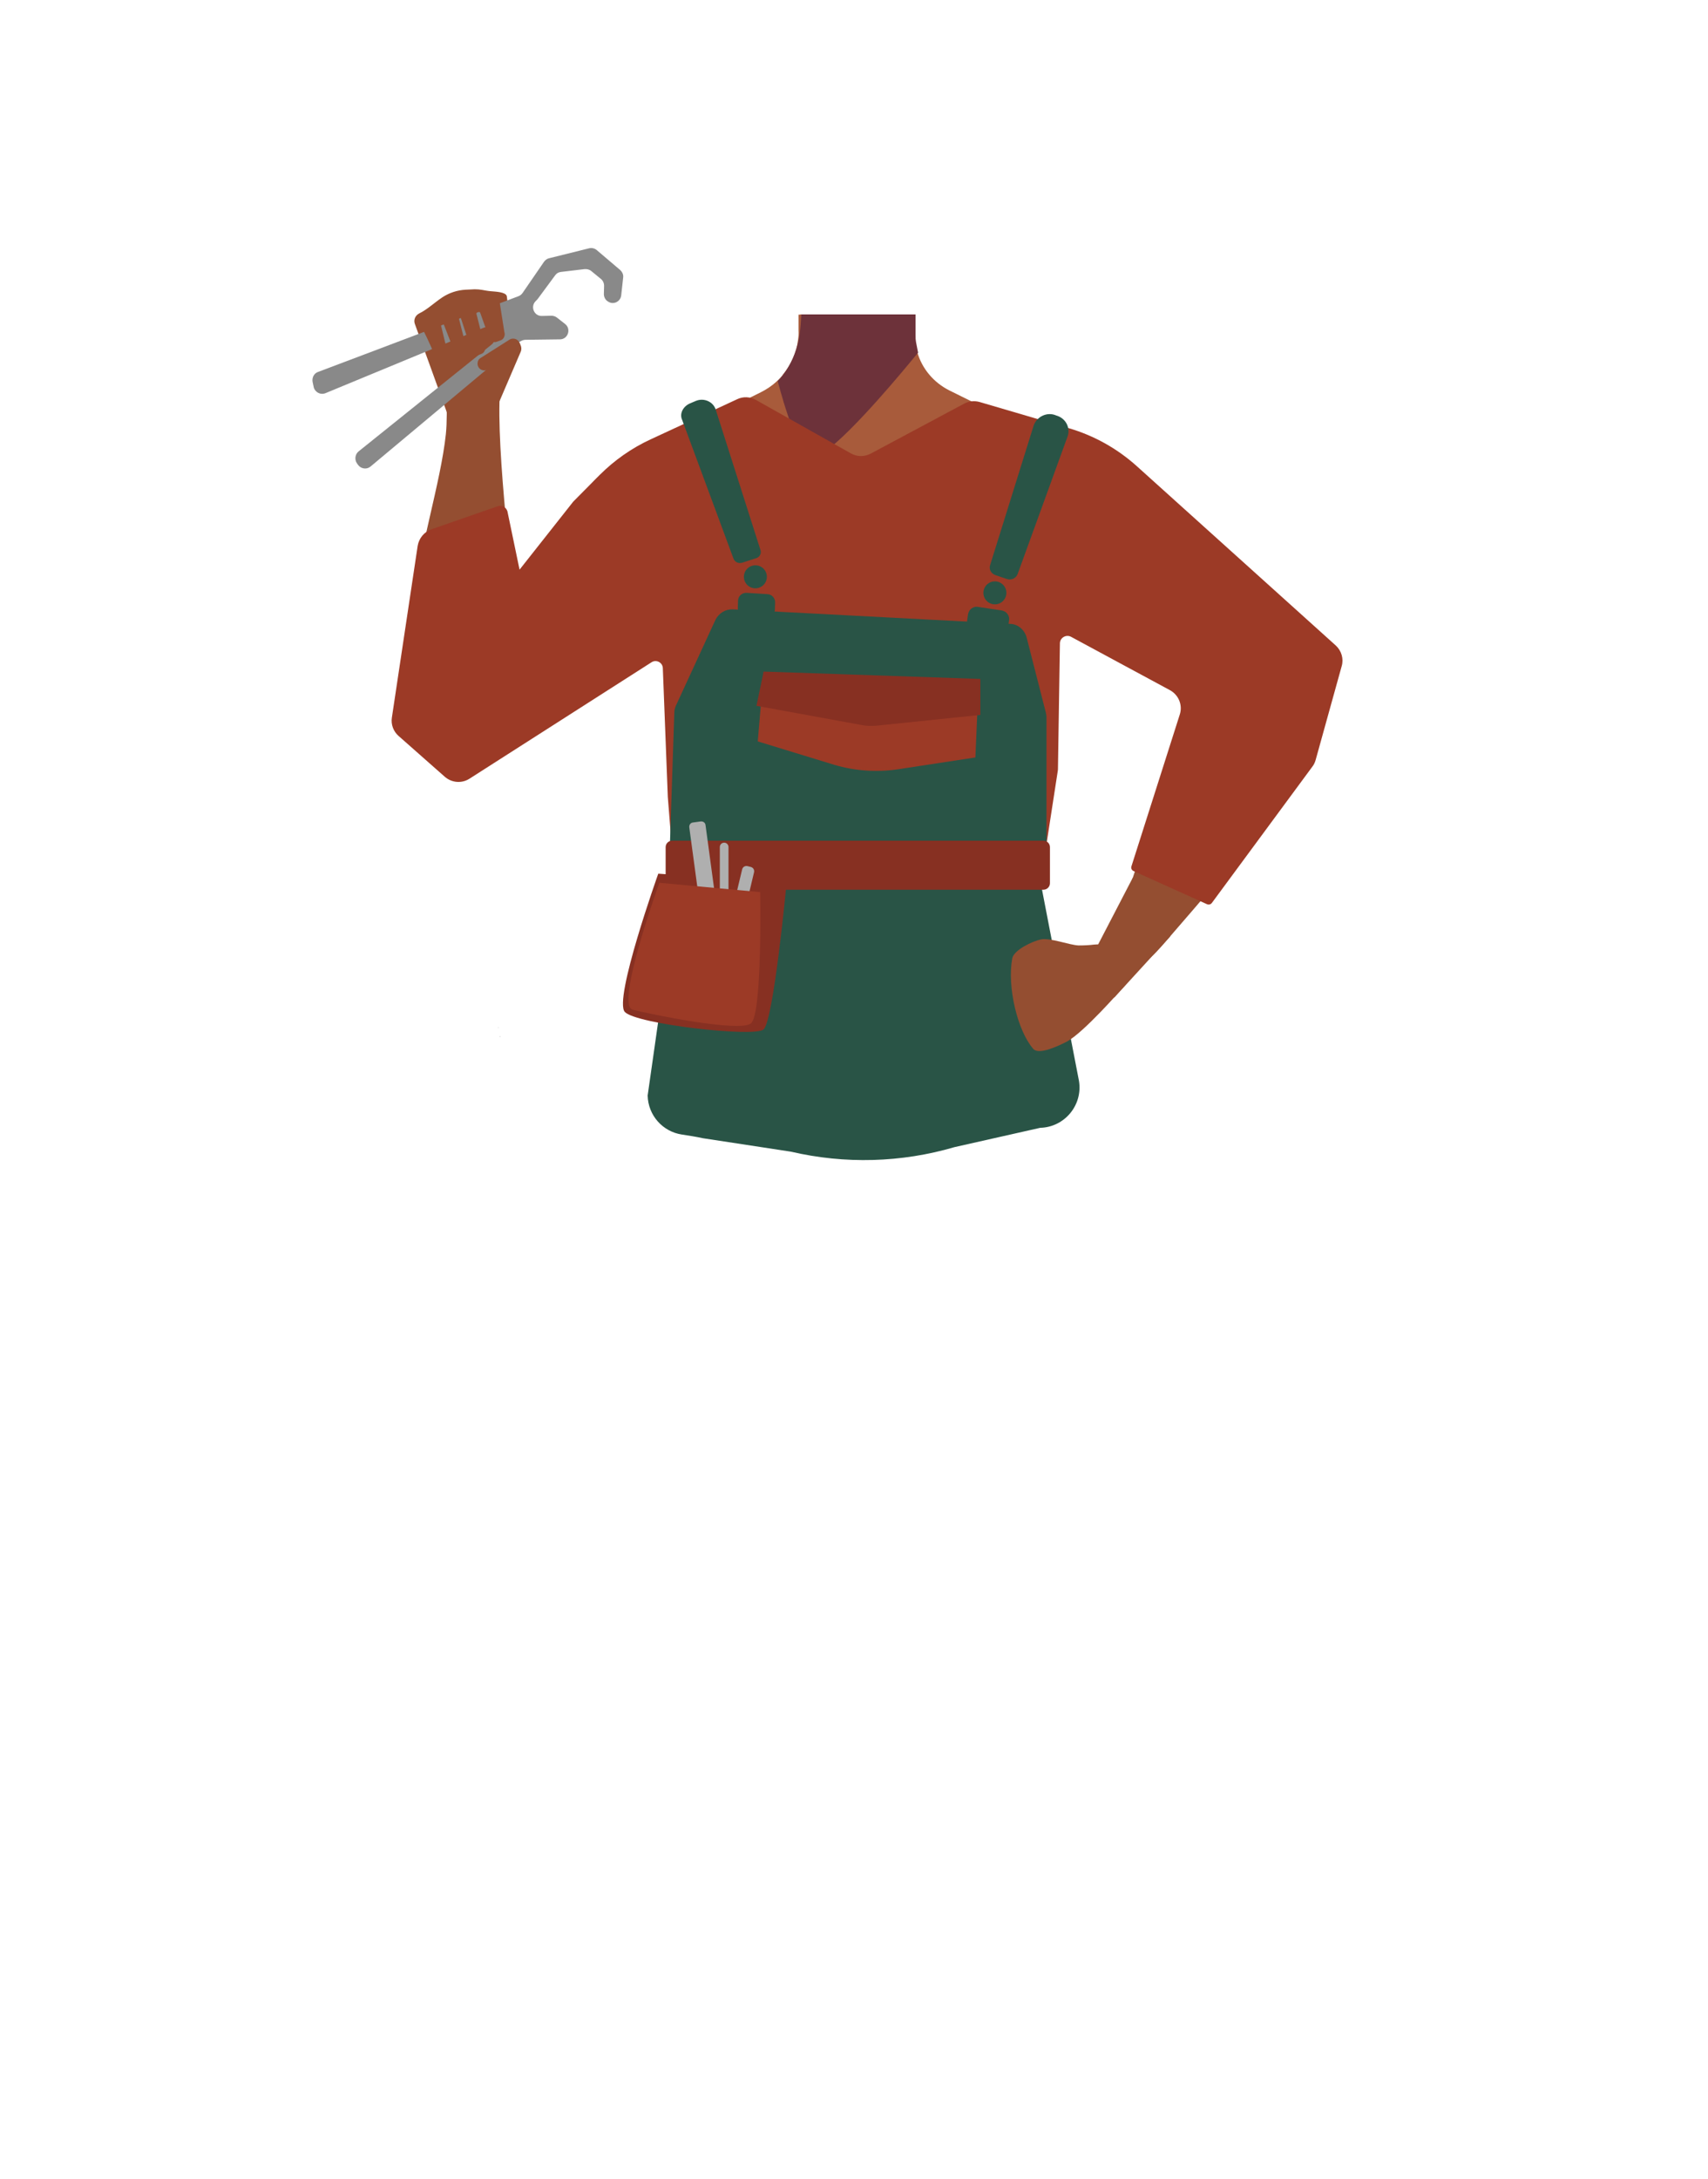 <?xml version="1.0" encoding="utf-8"?>
<!-- Generator: Adobe Illustrator 26.0.2, SVG Export Plug-In . SVG Version: 6.00 Build 0)  -->
<svg version="1.1" id="Calque_1" xmlns="http://www.w3.org/2000/svg" xmlns:xlink="http://www.w3.org/1999/xlink" x="0px" y="0px"
	 viewBox="0 0 788 1005" style="enable-background:new 0 0 788 1005;" xml:space="preserve">
<style type="text/css">
	.st0{fill:#944E31;}
	.st1{fill:#A85B3B;}
	.st2{fill:#6D323A;}
	.st3{fill:none;stroke:#000000;stroke-width:3;stroke-miterlimit:10;}
	.st4{fill:#473415;}
	.st5{fill:#472E1D;}
	.st6{fill:#9C3A26;}
	.st7{fill:#295446;}
	.st8{fill:#873022;}
	.st9{fill:#AFAFAF;}
	.st10{fill:#898989;}
</style>
<g>
	<path class="st0" d="M206.6,191.4c-3.2-9-12-33.2-15.2-42c-0.7-1.9,0.2-3.9,1.9-4.8c3.9-1.9,6.9-4.9,10.8-7.5
		c3.2-2.1,6.9-3.3,10.7-3.5c1.5-0.1,3-0.1,4.2-0.2c1.2,0,2.4,0.1,3.5,0.3s2.7,0.5,4,0.6c2,0.2,6.7,0.3,7.3,2.2l1,7.7
		c0,0.8,0.2,4.2,0.6,4.9l4.6,9.7c0.6,1.1,0.7,2.4,0.2,3.5l-10.9,25.4c-0.5,1.1-1.4,1.9-2.6,2.2l-15.5,3.9
		C209.2,194.3,207.2,193.2,206.6,191.4z"/>
	<polygon points="229.9,473.9 230,473.8 229.9,473.8 	"/>
	<polygon points="230,473.8 230.1,473.9 230.1,473.8 	"/>
	<polygon points="229.9,473.9 230,473.8 229.9,473.8 	"/>
	<polygon points="230,473.8 230.1,473.9 230.1,473.8 	"/>
	<path class="st1" d="M515.5,238.1c-0.6,38.4-26.2,33.2-36.9,42.3c-12.6,10.8-8.3,50-17.2,64c-2.5,3.8-11.4,10.1-15.8,9.1
		c-12.5-2.9-24-30.7-34.8-37.7c-6.3-4.1-23.6-3.6-30.2,0c-11.2,6.2-22.3,34.9-34.8,37.7c-4.4,1-13.4-5.2-15.8-9.1
		c-8.9-14-4.6-53.2-17.2-64c-10.6-9.1-36.2-3.9-36.9-42.3c-0.4-26.6,35-37.3,35-37.3l40.1-19.9c2.6-1.3,5-2.9,7.1-4.8
		c0.8-0.7,1.6-1.5,2.3-2.3l0.6-0.7V173c3.9-4.7,6.5-10.4,7.2-16.4c0.2-1.4,0.3-2.8,0.2-4.2v-2.8v-4.5H422l0.1,5v1.5v3.2
		c0,0.3,0,0.7,0,1l0,0c0,0.6,0.1,1.3,0.2,2c0.2,1.5,0.5,3.1,0.9,4.6c2.2,7.7,7.6,14,14.7,17.6l40.6,20.1c1,0.5,2.1,1,3.2,1.3
		C488.6,203.7,515.8,214.8,515.5,238.1z"/>
	<path class="st1" d="M423.1,193.3l-27.5,32.5l-14.8-17.7l-12.4-14.8l0.7-41.6v-2.2l0.1-4.5h53v0.2l0.1,4.7l0,0v1.6l0.1,4.2l0,0v1.3
		l0.1,6.8L423.1,193.3z"/>
	<path class="st2" d="M423.6,162.6l-1,1.2c-5.2,6.3-28.8,35-41.8,44.3c-3.2,2.3-5.7,3.4-7.2,2.7c-6.8-3.3-14.8-35.1-14.8-35.1
		l0.1-0.1c0.6-0.6,1.2-1.2,1.7-1.9c0.3-0.4,0.7-0.8,1-1.3l0.1-0.1c3.3-4.5,5.5-9.7,6.7-15.2c0-0.2,0.1-0.4,0.1-0.6
		c0.3-1.4,0.5-3,0.7-4.8c0.1-0.7,0.1-1.4,0.2-2.2c0.1-1.4,0.2-2.9,0.3-4.5h52.7v0.2v4.3v6.7l0.1,0.8l0.1,0.7l0.9,4.6L423.6,162.6z"
		/>
	<path class="st3" d="M457.6,244.9c11.9,25,40.9,38.8,40.9,38.8s53,32.8,70.4,44c8.2,5.3,25.2,16.6,39-3.6l0,0
		c11.3-16.6-2.8-30.4-10.2-36.2c-15-11.8-47.9-32.6-60.5-46.7c-9.4-10.5-19.8-30.3-43.1-36.2c0,0-18.6-6.9-31.8,8.3l-0.5,0.6
		C454.4,222.4,452.7,234.6,457.6,244.9L457.6,244.9z"/>
	<path class="st0" d="M593.9,290.1c-18.6-7.2-32.7,11.8-37.4,19s-10.7,23.9-13.6,32.1c-7.5,21-17.5,57.3-25.2,77.8
		c-5,13.5-8.1,20.4-0.3,25.9c7,5,16.1-5.8,19.7-9.9c14.8-17.2,44.3-50.4,56.8-70.9c5.2-8.4,14-26.4,16.1-36
		C616,301.1,599.3,292.1,593.9,290.1z"/>
	<path class="st0" d="M217.7,354.8c17.7-2.3,21.5-25.6,22.4-34.1s-0.9-26.1-1.8-34.8c-2.3-22.1-10.5-88.8-7.1-110.3
		c2.4-15-25.8-4-25.8-4s1.4,17.9,0.3,28.6c-2.4,22.5-12.1,51.9-17.4,89.1c-1.4,9.8-0.7,29.8,1.4,39.3
		C195.6,355.2,212.6,355.5,217.7,354.8z"/>
	<path class="st3" d="M335,245.2c-8.5,26.3-35.5,43.8-35.5,43.8s-48.2,39.4-64.1,52.8c-7.5,6.3-22.8,19.7-39.1,1.5l0,0
		c-13.4-15-1.2-30.5,5.4-37.2c13.3-13.7,43.2-38.6,53.9-54.2c7.9-11.6,15.6-32.7,38-41.5c0,0,17.5-9.3,32.6,4l0.6,0.5
		C335.3,222.4,338.5,234.3,335,245.2z"/>
	<polygon class="st0" points="522.7,404.6 506.6,435.6 510,448.1 514,460.1 519.5,454.1 540,431.7 	"/>
	<polygon points="230.6,478.1 230.7,478 230.6,478 	"/>
	<polygon points="230.7,478 230.8,478.1 230.8,478 	"/>
	<polygon points="230.6,478.1 230.7,478 230.6,478 	"/>
	<polygon points="230.7,478 230.8,478.1 230.8,478 	"/>
	<polygon class="st4" points="317.1,449.8 318.6,427.3 473.6,427.3 475.6,446.8 	"/>
	<circle class="st5" cx="464.3" cy="420.6" r="4.7"/>
	<path class="st6" d="M480.3,405.5l7.7-49.9c0.1-0.4,0.1-0.9,0.1-1.3l0.9-57.6c0-2.6,2.9-4.3,5.2-3l45.6,24.6
		c4,2.2,5.9,6.9,4.5,11.2l-22.3,70c-0.3,0.9,0.1,1.8,1,2.2l33.9,15.3c0.8,0.3,1.7,0.1,2.2-0.6l46.4-62.9c0.7-0.9,1.2-2,1.5-3.1
		l12-43.2c1-3.4-0.1-7.1-2.7-9.5L524.5,215c-9.1-8.2-19.9-14.2-31.6-17.6l-40.9-12c-2.4-0.7-5-0.4-7.1,0.7l-43.2,23.1
		c-2.9,1.5-6.3,1.5-9.1-0.1l-43.9-24.7c-2.7-1.5-5.9-1.6-8.6-0.3l-39.9,18.5c-8.7,4-16.7,9.6-23.5,16.4l-12,12.1
		c-0.2,0.2-0.4,0.4-0.6,0.7l-24.4,30.9l-5.6-26.9c-0.6-1.9-2.5-3-4.3-2.4L199,244.1c-3.3,1.2-5.7,4.1-6.3,7.6l-11.9,79.2
		c-0.5,3.2,0.7,6.4,3.1,8.5l21.3,18.8c3.2,2.8,7.8,3.2,11.4,0.9l84-53.7c2.2-1.4,5.1,0.1,5.2,2.7l2.3,59.4l2.5,31.5"/>
	<path class="st7" d="M310.6,399l1.2,14.5c0,0.2,0,0.4,0,0.6l-13,91.1c0.2,9.2,7,16.7,15.8,18c3.3,0.5,6.5,1,9.7,1.7l40.6,6.2
		c24.9,5.8,50.9,5.1,75.5-2.1l39.5-8.9c11.3-0.3,19.7-10.5,17.9-21.6l-17.4-90c-0.2-1-0.2-2,0-3"/>
	<path class="st0" d="M520.5,441.3c2,3.2,3.1,9-3,14.8c0,0-17.6,20.2-25.4,24.3c-3.5,1.8-12.8,6.3-15.4,3.3
		c-7.3-8.4-12.1-28.6-9.7-41.7c0.7-3.9,9.4-8,13.3-8.8c4.3-0.8,13,2.6,17.3,2.8c2.4,0,4.8-0.1,7.2-0.4
		C510.8,435.1,517.7,436.9,520.5,441.3z"/>
	<path class="st7" d="M318.4,186l2.6-1.1c3.8-1.6,8.1,0.4,9.2,4l20.7,64.9c0.4,1.5-0.4,3.1-2,3.6l-6.5,2.1c-1.7,0.5-3.4-0.3-4-1.9
		l-23.7-64C313.4,190.8,315.1,187.4,318.4,186z"/>
	<path class="st7" d="M488.4,192l-1.1-0.4c-4.1-1.8-8.9,0.4-10.4,4.6l-20.1,64.4c-0.6,1.9,0.4,3.9,2.4,4.6l5.3,1.8
		c2,0.7,4.3-0.3,5-2.3l23.1-63.6C493.8,197.4,491.9,193.5,488.4,192z"/>
	<circle class="st7" cx="348.5" cy="266" r="5.3"/>
	<circle class="st7" cx="459" cy="273.4" r="5.3"/>
	<path class="st7" d="M338.1,281l128,6.7c3.5,0.1,6.5,2.7,7.5,6.1l8.9,34.8c0.1,0.7,0.3,1.3,0.3,2v67.1h-174l2.3-69.1
		c0-1.1,0.3-2.1,0.7-3.1l18.3-39.7C331.7,282.7,334.7,280.9,338.1,281z"/>
	<path class="st7" d="M353.4,284.7l-9.5-0.6c-2.1-0.1-3.7-2-3.5-4.1l0.1-3.1c0.1-2.1,2-3.7,4.1-3.5l9.5,0.6c2.1,0.1,3.7,2,3.5,4.1
		l-0.1,3.1C357.4,283.1,355.6,284.7,353.4,284.7z"/>
	<path class="st7" d="M460,294.8l-10.6-1.6c-2.3-0.3-4-2.4-3.5-4.8l0.7-5c0.3-2.3,2.4-4,4.8-3.5l10.6,1.6c2.3,0.3,4,2.4,3.5,4.8
		l-0.7,5C464.4,293.5,462.3,295.2,460,294.8z"/>
	<path class="st6" d="M352.3,310l-2.7,31.9l35.3,10.8c9.4,2.8,19.4,3.5,29.1,2.1l36-5.5l1.4-32.5L352.3,310z"/>
	<path class="st8" d="M352.3,309.7l-3.3,15.8l48.8,8.9c2,0.4,4.1,0.4,6.1,0.3l48.4-5v-16.6L352.3,309.7z"/>
	<path class="st8" d="M481.4,410.3H310.1c-1.7,0-3-1.3-3-3v-16.6c0-1.7,1.3-3,3-3h171.3c1.7,0,3,1.3,3,3v16.6
		C484.4,409,483,410.3,481.4,410.3z"/>
	<path class="st8" d="M303.7,402.9c0,0-20.8,58.2-15.4,63.8s59.2,11.7,63.9,8.1s10.7-67.7,10.7-67.7L303.7,402.9z"/>
	<path class="st9" d="M329.9,427.8l-3.6,0.5c-1.1,0.1-2.1-0.6-2.2-1.7l-6.1-45.1c-0.1-1.1,0.6-2.1,1.7-2.2l3.6-0.5
		c1.1-0.1,2.1,0.6,2.2,1.7l6.1,45.1C331.8,426.6,331,427.6,329.9,427.8z"/>
	<path class="st9" d="M334.1,428.2L334.1,428.2c-1.1,0-2-0.9-2-2v-35.6c0-1.1,0.9-2,2-2l0,0c1.1,0,2,0.9,2,2v35.6
		C336,427.3,335.2,428.2,334.1,428.2z"/>
	<path class="st9" d="M339.7,428l-1.6-0.4c-1.1-0.3-1.7-1.3-1.5-2.4l5.8-24.3c0.3-1.1,1.3-1.7,2.4-1.5l1.6,0.4
		c1.1,0.3,1.7,1.3,1.5,2.4l-5.8,24.3C341.8,427.6,340.7,428.3,339.7,428z"/>
	<path class="st6" d="M304.2,407.1c0,0-20.4,56.4-12.4,58.5s49.1,10.5,54.6,6.4c5.4-4.1,4.3-60.6,4.3-60.6L304.2,407.1z"/>
	<path class="st10" d="M146.8,171.5l92.4-34.9c0.8-0.3,1.4-0.8,1.9-1.5l9.9-14.4c0.6-0.8,1.4-1.4,2.3-1.6l18.5-4.6
		c1.2-0.3,2.6,0,3.6,0.9l10.7,9.1c1,0.9,1.6,2.2,1.4,3.5l-0.9,8.2c-0.3,2.9-3.6,4.5-6,2.9l0,0c-1.3-0.7-2-2.1-2-3.5l0.1-3.8
		c0-1.2-0.5-2.4-1.5-3.2l-4.4-3.6c-0.8-0.7-2-1-3.1-0.9l-10.9,1.3c-1.1,0.1-2.1,0.7-2.7,1.6l-7.9,10.7c-0.1,0.1-0.2,0.3-0.4,0.5
		l-0.7,0.7c-2.5,2.5-0.7,7,3,6.8l4.3-0.1c0.9,0,1.9,0.3,2.6,0.9l3.7,2.9c3,2.3,1.3,7.2-2.5,7.1l-15.8,0.2c-0.9,0-1.8,0.4-2.6,0.9
		L171,215.1c-1.7,1.5-4.4,1.2-5.8-0.7l-0.5-0.7c-1.2-1.7-0.9-4.2,0.7-5.5l61.4-49.3c0.8-0.6,1.2-1.5,1.5-2.4l0.2-0.8
		c0.6-3.2-2.5-5.7-5.5-4.5l-72.8,30.1c-2.4,1-5-0.5-5.5-2.9l-0.5-2.4C143.9,174.1,144.9,172.1,146.8,171.5z"/>
	<path class="st0" d="M192.2,146.7c0.3,0,9.2,16.7,10.5,24.2c0.3,1.6,2,2.6,3.6,2l0.4-0.2c1.1-0.4,1.8-1.6,1.6-2.7l-5.2-21.4
		c-0.1-0.5,0.9-0.9,1.1-0.4l6.9,17.8c0.4,1.5,2.1,2.3,3.6,1.7l0,0c1.2-0.4,1.8-1.6,1.6-2.8l-4.5-17.7c-0.1-0.7,0.6-1.3,0.8-0.6
		l5,15.4c0.5,1.4,2.1,2.2,3.5,1.6l1-0.4c1.3-0.5,1.9-1.8,1.6-3.1l-3.9-15.4c-0.2-0.6,1.4-1.1,1.7-0.6l4.3,12.1
		c0.6,1.3,2.1,1.9,3.4,1.4l1.9-0.7c1.4-0.5,2.1-2.4,1.6-3.7l-2.7-17.2"/>
	<path class="st0" d="M240,158.8l-0.5-1c-0.8-1.6-2.9-2.1-4.4-1.2l-13.4,8.5c-0.7,0.4-1.2,1.1-1.3,1.9l0,0c-0.5,2.3,1.5,4.3,3.8,3.7
		l2.9-0.7c1.9-0.5,3.8,0.9,3.8,2.9l0.1,2.4"/>
</g>
</svg>
